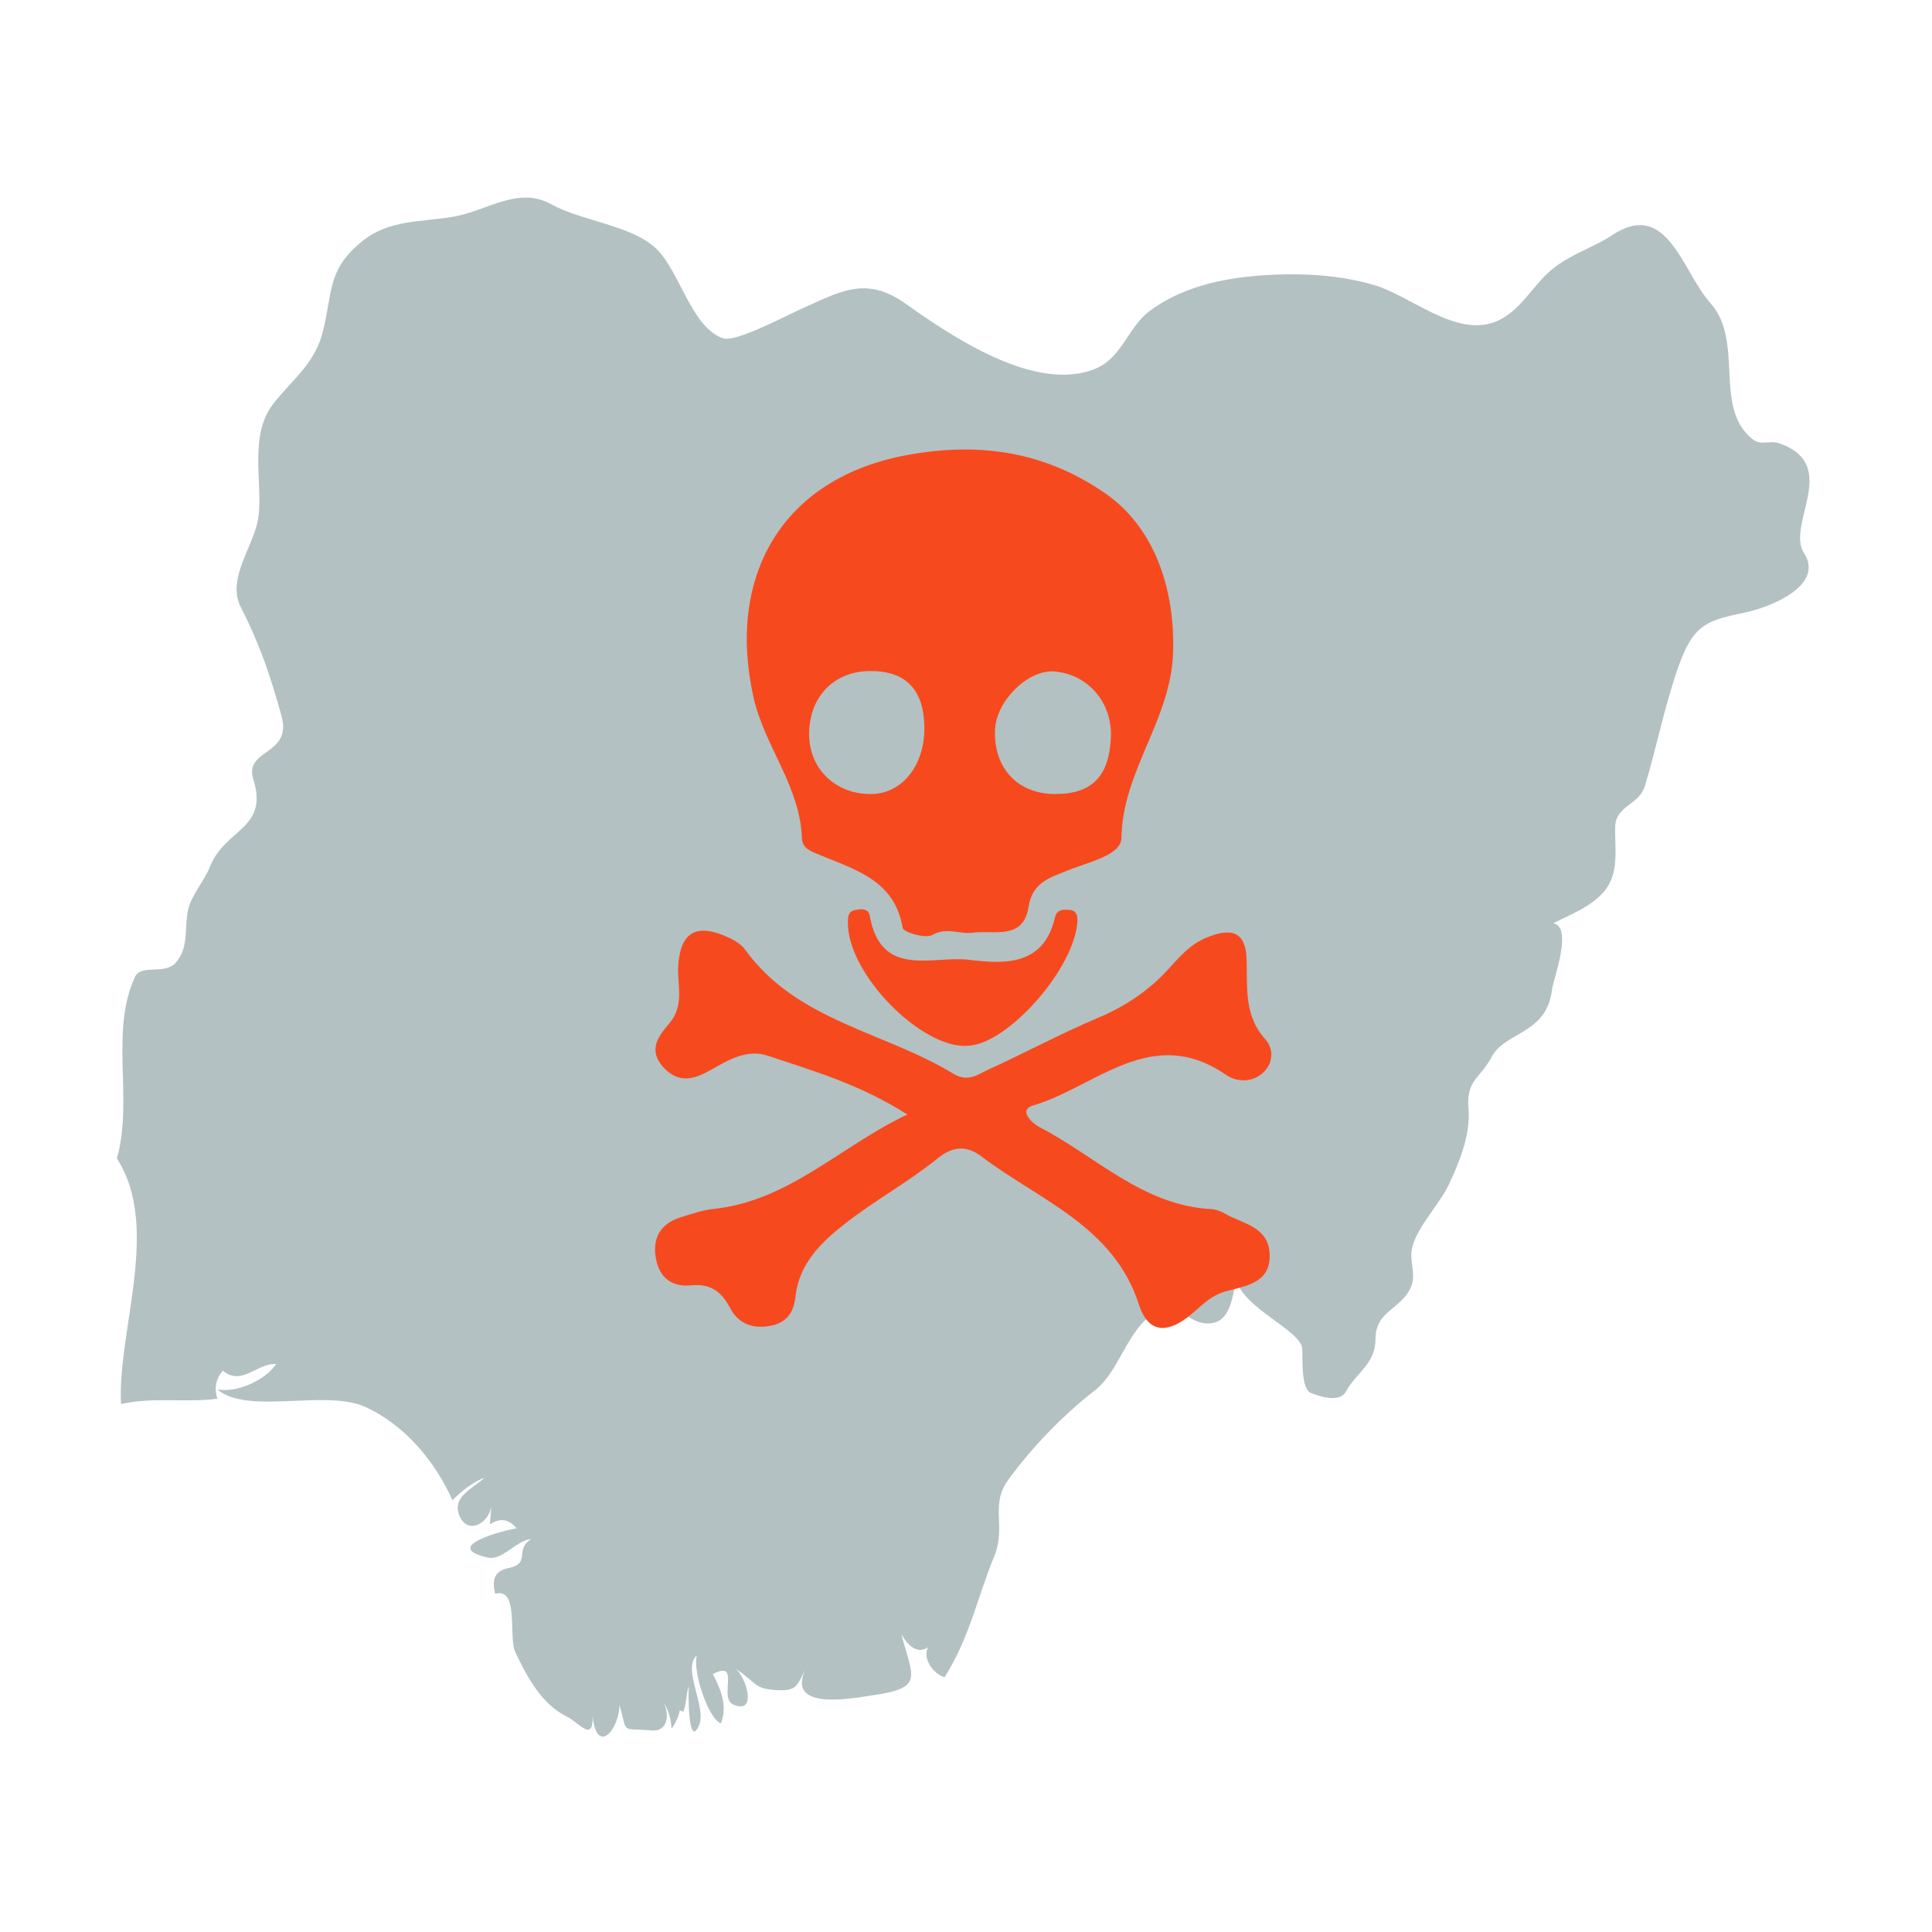 <?xml version="1.0" encoding="utf-8"?>
<!-- Generator: Adobe Illustrator 16.0.0, SVG Export Plug-In . SVG Version: 6.00 Build 0)  -->
<!DOCTYPE svg PUBLIC "-//W3C//DTD SVG 1.1//EN" "http://www.w3.org/Graphics/SVG/1.1/DTD/svg11.dtd">
<svg version="1.1" id="Layer_1" xmlns="http://www.w3.org/2000/svg" xmlns:xlink="http://www.w3.org/1999/xlink" x="0px" y="0px" viewBox="0 0 500 500" enable-background="new 0 0 500 500" xml:space="preserve">
<path id="path7601" fill="#B3C1C2" d="M30.25,299.812c4.315-14.985-1.907-32.813,4.681-46.977c1.615-3.464,7.695-0.396,10.586-3.73
	c3.545-4.094,2.064-9.08,3.21-13.842c0.893-3.71,4.208-7.358,5.624-10.985c3.84-9.839,15.282-9.68,11.208-22.608
	c-2.504-7.948,10.192-6.05,7.281-16.473c-2.902-10.39-5.588-18.419-10.489-27.979c-3.978-7.772,3.856-16.27,4.607-24.004
	c0.896-9.243-2.445-20.68,3.746-28.681c4.911-6.349,10.639-10.234,12.783-18.465c2.688-10.321,0.998-15.964,9.986-23.43
	c7.174-5.957,15.479-5.073,24.029-6.584c8.553-1.513,16.591-7.926,25.084-3.225c8.054,4.458,20.937,5.425,27.34,11.611
	c5.972,5.792,9.112,20.496,17.295,23.144c3.205,1.045,16.511-6.03,19.883-7.52c10.079-4.452,16.837-8.862,27.158-1.534
	c11.376,8.037,33.925,23.681,49.655,16.702c6.401-2.855,8.143-10.622,13.513-14.663c7.872-5.937,17.874-8.351,27.536-9.167
	c10.134-0.855,21.017-0.512,30.807,2.417c9.305,2.785,20.753,13.309,30.961,9.553c6.893-2.532,9.978-9.963,15.578-14.182
	c4.857-3.665,10.464-5.355,14.891-8.309c14.285-9.526,18.119,9.358,25.408,17.499c8.927,9.964,0.675,26.978,10.869,35.218
	c2.423,1.952,4.275,0.14,7.268,1.225c15.58,5.638,1.407,21.01,6.128,28.318c5.473,8.472-9.049,14.062-14.91,15.298
	c-10.075,2.125-13.623,2.958-17.511,13.869c-3.632,10.189-5.653,20.903-8.801,31.234c-1.422,4.694-7.528,5.02-7.647,10.414
	c-0.132,5.628,1.158,12.12-2.92,16.816c-3.464,3.994-8.448,5.788-13.104,8.167c5.182,1.02,0.028,14.288-0.34,17.288
	c-1.434,11.562-12.105,10.629-15.645,17.367c-2.985,5.687-6.592,5.776-5.955,13.419c0.548,6.593-2.254,13.437-4.971,19.302
	c-2.508,5.413-8.006,10.708-9.562,16.354c-0.955,3.465,1.11,6.901-0.324,10.32c-2.485,5.921-9.191,6.14-9.206,13.496
	c-0.014,6.596-4.877,8.544-7.696,13.711c-1.576,2.908-6.797,1.19-8.996,0.311c-2.701-1.075-2.079-9.084-2.267-11.481
	c-0.354-4.733-15.302-10.473-17.006-17.77c-1.059,3.636-1.322,10.066-5.958,11.086c-5.845,1.274-8.348-5.006-13.06-3.475
	c-8.881,2.872-10.574,15.437-17.589,20.911c-8.34,6.509-16.281,14.68-22.498,23.235c-4.771,6.563-0.438,12.012-3.601,19.743
	c-4.49,10.978-6.296,20.839-12.841,31.295c-2.851-0.729-5.779-4.725-4.316-7.714c-3.117,2.021-5.596-1.12-6.912-3.464
	c3.05,11.366,5.901,13.944-7.298,15.852c-5.221,0.759-22.396,4.193-17.583-6.524c-2.248,4.354-2.35,5.515-7.59,5.186
	c-5.798-0.358-4.797-1.86-10.424-5.532c2.634,1.925,5.816,11.857-0.443,9.347c-4.194-1.673,2.018-11.755-5.411-7.969
	c2.076,4.163,3.862,8.119,2.068,12.793c-3.438-1.455-7.393-13.843-6.193-17.628c-3.957,3.428,2.605,13.418,0.556,18.092
	c-2.861,6.522-2.832-8.781-2.664-10.141c-0.721,2.114-0.586,4.471-1.363,6.57c-1.398-0.008-1.633-1.163-0.703-3.465
	c0.123,2.93-0.678,5.579-2.4,7.949c-0.103-2.482-0.783-4.787-2.068-6.911c1.473,2.975,1.36,7.762-3.19,7.345
	c-8.214-0.734-5.959,1.151-8.232-6.657c0.068,6.016-5.705,13.443-6.913,3.108c0.082,6.74-3.549,1.49-6.76-0.083
	c-6.518-3.193-10.284-10.35-13.256-16.596c-1.872-3.933,1.073-16.929-5.23-15.132c-0.789-3.303-0.431-5.875,3.351-6.637
	c6.155-1.241,1.436-4.76,6.015-7.534c-3.947,0.3-7.433,5.664-11.313,4.776c-12.379-2.806,4.553-7.129,7.516-7.545
	c-2.002-2.428-4.307-2.774-6.913-1.038c0.105-1.503,0.218-3.001,0.332-4.503c-0.757,4.312-6.205,7.43-8.31,2.076
	c-1.899-4.853,3.928-6.997,6.581-9.68c-3.143,1.275-5.967,3.467-8.31,5.883c-4.403-10.027-12.515-19.68-22.662-24.203
	c-10.318-4.6-30.378,2.201-38.171-4.499c5.021,0.979,12.406-2.361,15.222-6.574c-5.137-0.244-8.783,5.81-13.834,1.729
	c-1.804,2.174-2.265,4.59-1.396,7.262c-8.28,1.085-16.721-0.501-24.928,1.378C30.327,344.492,41.721,317.544,30.25,299.812"/>
<g>
	<path fill-rule="evenodd" clip-rule="evenodd" fill="#F7491E" d="M251.499,241.419c-3.378,0.321-6.601-1.518-10.228,0.556
		c-1.753,1.001-7.464-0.718-7.653-1.833c-2.074-12.296-12.154-15.008-21.368-18.846c-2.15-0.896-4.628-1.59-4.721-4.385
		c-0.44-13.428-9.673-23.762-12.516-36.435c-7.022-31.319,7.316-56.852,39.986-62.751c18.655-3.368,35.382-0.845,51.004,9.927
		c13.149,9.064,18.175,25.517,17.578,41.478c-0.645,17.309-13.107,30.471-13.351,47.723c-0.064,4.562-8.873,6.341-14.135,8.504
		c-4.555,1.875-8.923,3.04-9.909,9.346C264.809,243.537,257.07,240.581,251.499,241.419z M239.229,188.273
		c-0.104-9.853-4.847-14.731-14.198-14.606c-9.324,0.125-15.632,6.735-15.63,16.379c0,9.071,7.083,15.724,16.432,15.438
		C233.62,205.246,239.33,197.907,239.229,188.273z M287.502,190.651c0.335-8.913-6.055-16.245-14.71-16.877
		c-6.719-0.492-14.922,7.554-15.276,14.978c-0.47,9.805,5.654,16.57,15.146,16.732C282.485,205.651,287.112,201.028,287.502,190.651
		z"/>
	<path fill-rule="evenodd" clip-rule="evenodd" fill="#F7491E" d="M234.824,288.435c-12.076-7.7-24.203-11.264-36.121-15.214
		c-5.407-1.789-10.108,1.054-14.736,3.675c-4.167,2.359-8.346,3.752-12.384-0.805c-4.075-4.601-0.872-8.271,1.645-11.241
		c4.087-4.824,1.925-10.122,2.307-15.179c0.599-7.917,4.254-10.596,11.598-7.649c2.08,0.834,4.44,1.998,5.686,3.725
		c13.379,18.536,36.08,21.247,53.929,32.143c3.767,2.299,6.334,0.154,9.103-1.11c9.457-4.32,18.639-9.271,28.205-13.314
		c7.116-3.006,13.206-7.014,18.379-12.727c2.835-3.13,5.619-6.375,9.828-8.096c6.865-2.805,10.187-1.255,10.37,5.868
		c0.186,7.181-0.664,14.367,4.791,20.402c2.096,2.318,2.166,5.735-0.055,8.21c-2.849,3.18-7.269,2.989-10.053,1.063
		c-19.228-13.307-33.717,3.101-49.896,7.895c-4.16,1.23-0.065,4.768,1.604,5.628c14.539,7.493,26.62,20.179,44.265,21.192
		c1.246,0.073,2.582,0.522,3.669,1.155c4.602,2.667,11.282,3.324,11.624,10.441c0.377,7.845-6.746,8.336-11.545,9.76
		c-3.899,1.156-6.04,3.646-8.749,5.903c-5.537,4.619-10.922,5.541-13.543-2.574c-6.567-20.339-25.786-26.955-40.674-38.249
		c-3.596-2.731-7.141-3.009-11.419,0.456c-7.551,6.116-16.221,10.838-23.887,16.829c-6.119,4.78-11.9,10.251-12.871,18.809
		c-0.488,4.291-2.291,7.128-7.21,7.81c-4.62,0.639-7.857-1.166-9.728-4.725c-2.292-4.365-5.173-6.377-10.157-5.873
		c-5.015,0.509-8.194-2.115-9.064-7.023c-0.94-5.303,1.278-9.005,6.511-10.611c2.772-0.854,5.577-1.844,8.433-2.141
		C204.153,310.848,217.352,296.702,234.824,288.435z"/>
	<path fill-rule="evenodd" clip-rule="evenodd" fill="#F7491E" d="M250.605,270.632c-11.706,1.083-31.129-18.234-31.173-31.751
		c-0.003-1.342-0.007-2.834,1.488-3.251c1.534-0.429,3.798-0.713,4.151,1.301c2.88,16.411,16.27,10.338,25.626,11.459
		c9.045,1.08,19.349,1.76,22.315-10.91c0.511-2.184,2.144-2.136,3.824-1.992c1.74,0.147,2.06,1.478,1.997,2.811
		C278.267,250.483,260.921,270.138,250.605,270.632z"/>
</g>
</svg>
